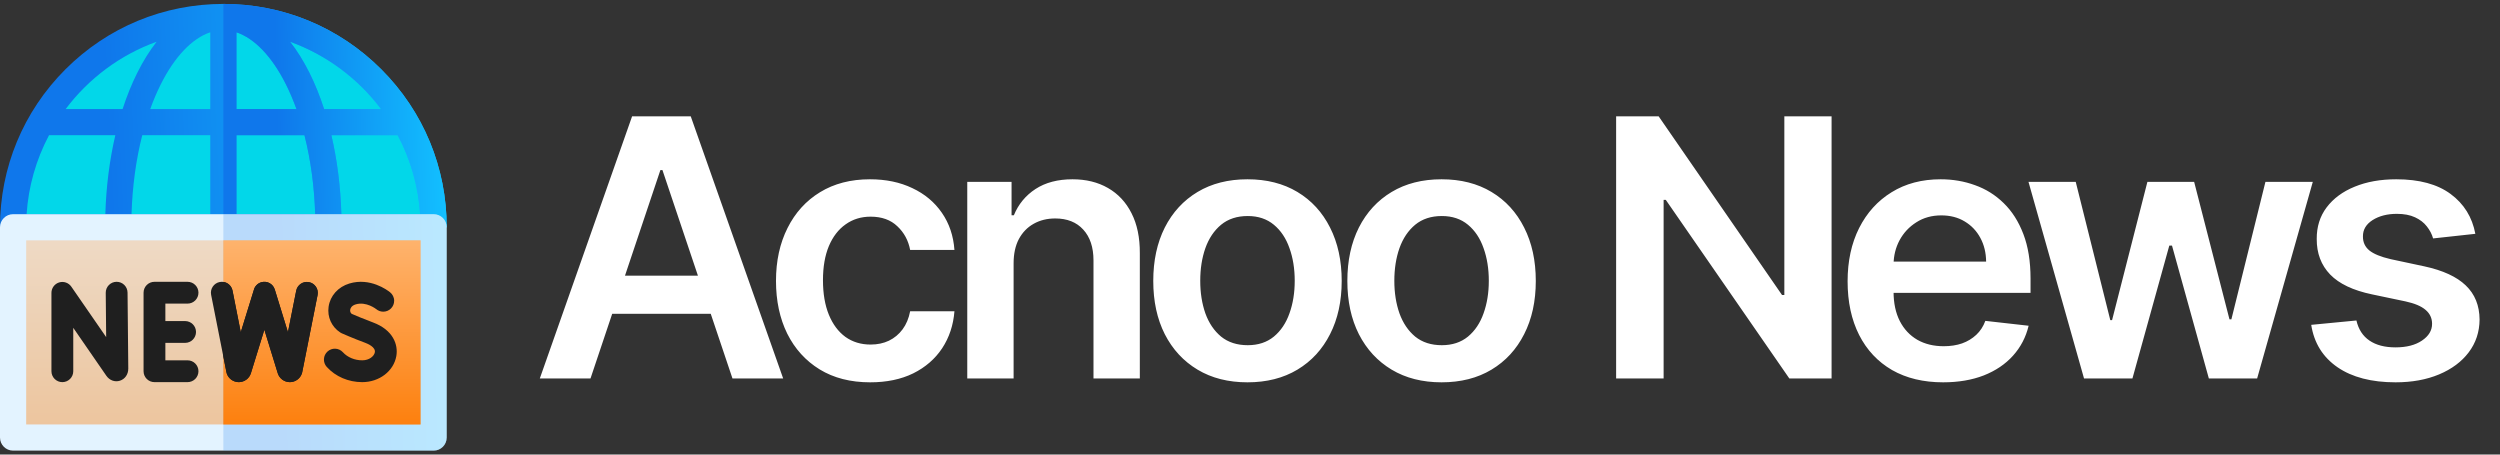 <svg width="319" height="58" viewBox="0 0 319 58" fill="none" xmlns="http://www.w3.org/2000/svg">
<rect x="0" y="0" width="319" height="58" fill="#333333" stroke="none"/>
<path d="M75.348 48.294H68.879L80.657 14.84H88.138L99.932 48.294H93.464L84.528 21.7H84.267L75.348 48.294ZM75.56 35.177H93.202V40.045H75.56V35.177ZM111.038 48.784C108.534 48.784 106.383 48.234 104.586 47.134C102.8 46.035 101.422 44.515 100.453 42.577C99.495 40.627 99.016 38.384 99.016 35.847C99.016 33.298 99.506 31.05 100.486 29.1C101.466 27.14 102.849 25.615 104.635 24.526C106.432 23.427 108.555 22.877 111.006 22.877C113.042 22.877 114.844 23.252 116.413 24.004C117.992 24.744 119.25 25.795 120.186 27.156C121.123 28.507 121.656 30.086 121.787 31.894H116.135C115.906 30.685 115.362 29.677 114.501 28.872C113.652 28.055 112.514 27.646 111.087 27.646C109.879 27.646 108.817 27.973 107.902 28.627C106.987 29.269 106.274 30.195 105.762 31.404C105.261 32.612 105.011 34.061 105.011 35.749C105.011 37.459 105.261 38.929 105.762 40.159C106.263 41.379 106.965 42.321 107.869 42.985C108.784 43.639 109.857 43.965 111.087 43.965C111.959 43.965 112.737 43.802 113.423 43.475C114.12 43.138 114.703 42.653 115.171 42.022C115.639 41.39 115.961 40.622 116.135 39.718H121.787C121.645 41.493 121.123 43.067 120.219 44.439C119.315 45.8 118.084 46.868 116.527 47.641C114.97 48.403 113.14 48.784 111.038 48.784ZM129.336 33.593V48.294H123.423V23.203H129.075V27.467H129.369C129.946 26.062 130.866 24.946 132.129 24.118C133.403 23.29 134.977 22.877 136.85 22.877C138.582 22.877 140.09 23.247 141.375 23.987C142.671 24.728 143.673 25.801 144.381 27.205C145.099 28.61 145.453 30.314 145.442 32.318V48.294H139.529V33.233C139.529 31.556 139.094 30.244 138.222 29.296C137.362 28.349 136.169 27.875 134.645 27.875C133.61 27.875 132.69 28.104 131.884 28.561C131.089 29.008 130.463 29.656 130.006 30.505C129.559 31.355 129.336 32.384 129.336 33.593ZM159.178 48.784C156.728 48.784 154.605 48.245 152.808 47.167C151.011 46.089 149.617 44.581 148.626 42.642C147.646 40.704 147.156 38.439 147.156 35.847C147.156 33.255 147.646 30.984 148.626 29.035C149.617 27.086 151.011 25.572 152.808 24.494C154.605 23.416 156.728 22.877 159.178 22.877C161.629 22.877 163.752 23.416 165.549 24.494C167.346 25.572 168.735 27.086 169.715 29.035C170.706 30.984 171.201 33.255 171.201 35.847C171.201 38.439 170.706 40.704 169.715 42.642C168.735 44.581 167.346 46.089 165.549 47.167C163.752 48.245 161.629 48.784 159.178 48.784ZM159.211 44.047C160.54 44.047 161.65 43.682 162.543 42.953C163.436 42.212 164.101 41.221 164.536 39.98C164.983 38.738 165.206 37.355 165.206 35.83C165.206 34.295 164.983 32.906 164.536 31.665C164.101 30.413 163.436 29.416 162.543 28.676C161.65 27.935 160.54 27.565 159.211 27.565C157.85 27.565 156.717 27.935 155.813 28.676C154.92 29.416 154.251 30.413 153.804 31.665C153.369 32.906 153.151 34.295 153.151 35.83C153.151 37.355 153.369 38.738 153.804 39.98C154.251 41.221 154.92 42.212 155.813 42.953C156.717 43.682 157.85 44.047 159.211 44.047ZM183.945 48.784C181.494 48.784 179.371 48.245 177.574 47.167C175.777 46.089 174.383 44.581 173.392 42.642C172.412 40.704 171.922 38.439 171.922 35.847C171.922 33.255 172.412 30.984 173.392 29.035C174.383 27.086 175.777 25.572 177.574 24.494C179.371 23.416 181.494 22.877 183.945 22.877C186.395 22.877 188.519 23.416 190.315 24.494C192.112 25.572 193.501 27.086 194.481 29.035C195.472 30.984 195.967 33.255 195.967 35.847C195.967 38.439 195.472 40.704 194.481 42.642C193.501 44.581 192.112 46.089 190.315 47.167C188.519 48.245 186.395 48.784 183.945 48.784ZM183.977 44.047C185.306 44.047 186.417 43.682 187.31 42.953C188.203 42.212 188.867 41.221 189.303 39.98C189.749 38.738 189.972 37.355 189.972 35.83C189.972 34.295 189.749 32.906 189.303 31.665C188.867 30.413 188.203 29.416 187.31 28.676C186.417 27.935 185.306 27.565 183.977 27.565C182.616 27.565 181.484 27.935 180.58 28.676C179.687 29.416 179.017 30.413 178.57 31.665C178.135 32.906 177.917 34.295 177.917 35.83C177.917 37.355 178.135 38.738 178.57 39.98C179.017 41.221 179.687 42.212 180.58 42.953C181.484 43.682 182.616 44.047 183.977 44.047ZM233.71 14.84V48.294H228.32L212.556 25.506H212.278V48.294H206.218V14.84H211.641L227.388 37.644H227.682V14.84H233.71ZM247.94 48.784C245.425 48.784 243.252 48.261 241.423 47.216C239.604 46.16 238.205 44.668 237.224 42.74C236.244 40.802 235.754 38.52 235.754 35.896C235.754 33.315 236.244 31.05 237.224 29.1C238.215 27.14 239.598 25.615 241.374 24.526C243.149 23.427 245.234 22.877 247.63 22.877C249.176 22.877 250.636 23.127 252.008 23.628C253.391 24.118 254.611 24.88 255.667 25.915C256.734 26.95 257.573 28.267 258.182 29.868C258.792 31.458 259.097 33.353 259.097 35.553V37.366H238.531V33.38H253.429C253.418 32.248 253.173 31.24 252.694 30.358C252.215 29.465 251.545 28.763 250.685 28.251C249.835 27.739 248.844 27.483 247.712 27.483C246.503 27.483 245.441 27.777 244.526 28.365C243.611 28.942 242.898 29.705 242.386 30.652C241.885 31.589 241.629 32.618 241.619 33.739V37.219C241.619 38.678 241.885 39.931 242.419 40.976C242.953 42.011 243.699 42.806 244.657 43.361C245.615 43.906 246.737 44.178 248.022 44.178C248.882 44.178 249.661 44.058 250.358 43.818C251.055 43.568 251.659 43.203 252.171 42.724C252.683 42.245 253.07 41.651 253.331 40.943L258.852 41.564C258.504 43.023 257.839 44.297 256.859 45.386C255.89 46.465 254.649 47.303 253.135 47.902C251.621 48.49 249.89 48.784 247.94 48.784ZM265.923 48.294L258.834 23.203H264.862L269.272 40.845H269.501L274.009 23.203H279.972L284.48 40.747H284.725L289.07 23.203H295.114L288.009 48.294H281.85L277.146 31.338H276.803L272.098 48.294H265.923ZM315.854 29.835L310.464 30.423C310.311 29.879 310.044 29.367 309.663 28.888C309.293 28.409 308.792 28.022 308.16 27.728C307.529 27.434 306.755 27.287 305.841 27.287C304.61 27.287 303.576 27.554 302.737 28.087C301.909 28.621 301.501 29.313 301.512 30.162C301.501 30.892 301.768 31.485 302.312 31.943C302.868 32.4 303.782 32.776 305.057 33.07L309.336 33.984C311.71 34.496 313.475 35.308 314.629 36.419C315.794 37.529 316.382 38.983 316.393 40.78C316.382 42.359 315.92 43.753 315.005 44.962C314.101 46.16 312.843 47.096 311.231 47.772C309.62 48.447 307.768 48.784 305.677 48.784C302.606 48.784 300.134 48.142 298.261 46.857C296.388 45.561 295.272 43.758 294.912 41.45L300.679 40.894C300.94 42.027 301.496 42.882 302.345 43.459C303.194 44.036 304.3 44.325 305.661 44.325C307.066 44.325 308.193 44.036 309.042 43.459C309.903 42.882 310.333 42.169 310.333 41.319C310.333 40.6 310.055 40.007 309.5 39.538C308.955 39.07 308.106 38.711 306.951 38.46L302.672 37.562C300.265 37.061 298.484 36.217 297.33 35.03C296.176 33.832 295.604 32.318 295.615 30.489C295.604 28.942 296.023 27.603 296.873 26.47C297.733 25.327 298.925 24.445 300.45 23.824C301.986 23.192 303.755 22.877 305.759 22.877C308.699 22.877 311.013 23.503 312.701 24.755C314.4 26.008 315.451 27.701 315.854 29.835Z" fill="white"/>
<g clip-path="url(#clip0_732_15118)">
<path d="M28.5 2.17C13.682 2.17 1.67 14.182 1.67 29H55.33C55.33 14.182 43.318 2.17 28.5 2.17Z" fill="#02D7E9"/>
<path d="M55.33 29C55.33 14.182 43.318 2.17 28.5 2.17V29H55.33Z" fill="#02D7E9"/>
<path d="M48.653 8.847C43.27 3.465 36.113 0.5 28.5 0.5C20.887 0.5 13.73 3.465 8.347 8.847C2.965 14.23 0 21.387 0 29H57C57 21.387 54.035 14.23 48.653 8.847ZM13.441 27.33H3.395C3.625 23.807 4.6 20.373 6.255 17.255H14.716C13.98 20.4 13.545 23.806 13.441 27.33ZM8.378 13.915C11.303 10.024 15.327 7.005 19.987 5.324C19.099 6.457 18.272 7.779 17.52 9.281C16.806 10.71 16.179 12.263 15.644 13.915H8.378ZM26.83 27.33H16.782C16.894 23.77 17.361 20.355 18.151 17.255H26.83V27.33ZM26.83 13.915H19.171C19.571 12.808 20.017 11.758 20.508 10.775C22.285 7.221 24.523 4.891 26.83 4.121V13.915ZM30.17 4.121C32.477 4.891 34.715 7.221 36.492 10.775C36.983 11.757 37.429 12.808 37.829 13.915H30.17V4.121ZM30.17 27.33V17.255H38.849C39.639 20.355 40.106 23.77 40.218 27.33H30.17ZM39.48 9.281C38.728 7.779 37.901 6.457 37.013 5.324C41.673 7.005 45.697 10.024 48.622 13.915H41.356C40.821 12.263 40.194 10.71 39.48 9.281ZM42.284 17.255H50.745C52.4 20.373 53.375 23.807 53.605 27.33H43.559C43.455 23.806 43.02 20.4 42.284 17.255Z" fill="url(#paint0_linear_732_15118)"/>
<path d="M28.5 0.5V29H57C57 21.387 54.035 14.23 48.653 8.847C43.27 3.465 36.113 0.5 28.5 0.5ZM30.17 4.121C32.477 4.891 34.715 7.221 36.492 10.775C36.983 11.757 37.429 12.808 37.829 13.915H30.17V4.121ZM30.17 27.33V17.255H38.849C39.639 20.355 40.106 23.77 40.218 27.33H30.17ZM39.48 9.281C38.728 7.779 37.901 6.457 37.013 5.324C41.673 7.005 45.697 10.024 48.622 13.915H41.356C40.821 12.263 40.194 10.71 39.48 9.281ZM53.605 27.33H43.559C43.455 23.806 43.02 20.4 42.284 17.255H50.745C52.4 20.373 53.375 23.807 53.605 27.33Z" fill="url(#paint1_linear_732_15118)"/>
<path d="M55.33 57.5H1.67C0.748 57.5 0 56.752 0 55.83V29C0 28.078 0.748 27.33 1.67 27.33H55.33C56.252 27.33 57 28.078 57 29V55.83C57 56.752 56.252 57.5 55.33 57.5Z" fill="#E3F3FF"/>
<path d="M55.33 27.33H28.5V57.5H55.33C56.252 57.5 57 56.752 57 55.83V29C57 28.078 56.252 27.33 55.33 27.33Z" fill="url(#paint2_linear_732_15118)" fill-opacity="0.2"/>
<path d="M3.34 30.67H53.66V54.16H3.34V30.67Z" fill="url(#paint3_linear_732_15118)" fill-opacity="0.4"/>
<path d="M28.5 30.67H53.66V54.16H28.5V30.67Z" fill="url(#paint4_linear_732_15118)"/>
<path d="M16.275 37.336C16.268 36.572 15.646 35.958 14.884 35.958H14.87C14.102 35.965 13.485 36.594 13.492 37.363L13.547 43.015L9.101 36.578C8.933 36.333 8.69 36.149 8.41 36.053C8.129 35.956 7.825 35.951 7.542 36.039C7.259 36.128 7.011 36.304 6.835 36.543C6.659 36.782 6.564 37.072 6.564 37.368V47.369C6.564 48.138 7.188 48.761 7.956 48.761C8.725 48.761 9.348 48.138 9.348 47.369V41.832L13.573 47.952C13.977 48.534 14.652 48.781 15.293 48.581C15.947 48.377 16.369 47.769 16.369 47.032V47.018L16.275 37.336ZM23.931 38.741C24.7 38.741 25.323 38.118 25.323 37.349C25.323 36.581 24.7 35.958 23.931 35.958H19.709C18.941 35.958 18.318 36.581 18.318 37.349V47.369C18.318 48.138 18.941 48.761 19.709 48.761H23.931C24.7 48.761 25.323 48.138 25.323 47.369C25.323 46.601 24.7 45.977 23.931 45.977H21.101V43.751H23.62C24.388 43.751 25.011 43.128 25.011 42.359C25.011 41.591 24.388 40.968 23.62 40.968H21.101V38.741H23.931ZM39.431 36.003C38.678 35.853 37.945 36.343 37.795 37.096L36.741 42.39L35.062 36.94C34.836 36.205 34.057 35.793 33.323 36.02C32.828 36.172 32.481 36.575 32.375 37.047L30.721 42.392L29.67 37.08C29.521 36.326 28.788 35.835 28.035 35.984C27.281 36.133 26.79 36.866 26.939 37.62L28.892 47.489C28.905 47.555 28.923 47.621 28.945 47.685C29.058 48 29.264 48.272 29.537 48.465C29.81 48.657 30.136 48.761 30.47 48.761H30.481C30.823 48.758 31.156 48.647 31.432 48.443C31.707 48.24 31.911 47.954 32.013 47.627L33.732 42.075L35.442 47.629C35.546 47.957 35.751 48.243 36.029 48.447C36.306 48.651 36.641 48.761 36.985 48.761H36.996C37.684 48.756 38.295 48.316 38.517 47.664C38.537 47.606 38.552 47.547 38.564 47.487L40.524 37.64C40.675 36.886 40.185 36.153 39.431 36.003Z" fill="#1F1F1F"/>
<path d="M39.432 36.003C38.678 35.853 37.945 36.343 37.795 37.096L36.742 42.39L35.062 36.94C34.836 36.205 34.057 35.793 33.323 36.02C32.828 36.172 32.481 36.575 32.375 37.047L30.721 42.392L29.67 37.08C29.552 36.483 29.069 36.054 28.5 35.973V45.508L28.892 47.489C28.905 47.555 28.923 47.621 28.946 47.685C29.058 48 29.265 48.272 29.538 48.465C29.81 48.657 30.136 48.761 30.47 48.761H30.481C30.824 48.758 31.157 48.647 31.432 48.443C31.707 48.24 31.911 47.954 32.014 47.627L33.732 42.075L35.443 47.629C35.546 47.957 35.752 48.243 36.029 48.447C36.306 48.651 36.642 48.761 36.986 48.761H36.997C37.685 48.756 38.296 48.316 38.517 47.664C38.537 47.606 38.553 47.547 38.565 47.487L40.525 37.64C40.675 36.886 40.185 36.153 39.432 36.003ZM47.569 41.133C46.362 40.688 45.237 40.203 44.867 40.042C44.663 39.867 44.67 39.629 44.685 39.529C44.706 39.378 44.818 39.01 45.384 38.84C46.735 38.432 48.002 39.442 48.014 39.452L48.005 39.445L48.007 39.444C48.257 39.655 48.575 39.772 48.903 39.771C49.672 39.771 50.295 39.148 50.295 38.38C50.295 37.934 50.084 37.538 49.758 37.283C49.436 37.026 47.231 35.376 44.581 36.175C43.146 36.607 42.13 37.741 41.93 39.133C41.742 40.443 42.31 41.703 43.412 42.422C43.474 42.462 43.538 42.497 43.605 42.527C43.663 42.553 45.047 43.169 46.605 43.744C46.922 43.861 47.948 44.294 47.83 44.953C47.74 45.456 47.112 45.977 46.217 45.977C45.26 45.977 44.34 45.593 43.757 44.95C43.24 44.38 42.361 44.337 41.791 44.853C41.221 45.369 41.178 46.249 41.694 46.818C42.813 48.053 44.461 48.761 46.217 48.761C48.396 48.761 50.227 47.365 50.57 45.442C50.829 43.99 50.177 42.095 47.569 41.133Z" fill="#1F1F1F"/>
</g>
<defs>
<linearGradient id="paint0_linear_732_15118" x1="13.905" y1="19.608" x2="56.791" y2="17.493" gradientUnits="userSpaceOnUse">
<stop stop-color="#0F77EB"/>
<stop offset="1" stop-color="#12C0FF"/>
</linearGradient>
<linearGradient id="paint1_linear_732_15118" x1="35.453" y1="19.608" x2="56.934" y2="19.078" gradientUnits="userSpaceOnUse">
<stop stop-color="#0F77EB"/>
<stop offset="1" stop-color="#12C0FF"/>
</linearGradient>
<linearGradient id="paint2_linear_732_15118" x1="35.453" y1="47.558" x2="56.936" y2="47.057" gradientUnits="userSpaceOnUse">
<stop stop-color="#0F77EB"/>
<stop offset="1" stop-color="#12C0FF"/>
</linearGradient>
<linearGradient id="paint3_linear_732_15118" x1="28.5" y1="30.67" x2="28.5" y2="54.16" gradientUnits="userSpaceOnUse">
<stop stop-color="#FEB36D"/>
<stop offset="1" stop-color="#FD800E"/>
</linearGradient>
<linearGradient id="paint4_linear_732_15118" x1="41.08" y1="30.67" x2="41.08" y2="54.16" gradientUnits="userSpaceOnUse">
<stop stop-color="#FEB36D"/>
<stop offset="1" stop-color="#FD800E"/>
</linearGradient>
<clipPath id="clip0_732_15118">
<rect width="57" height="57" fill="white" transform="translate(0 0.5)"/>
</clipPath>
</defs>
</svg>
